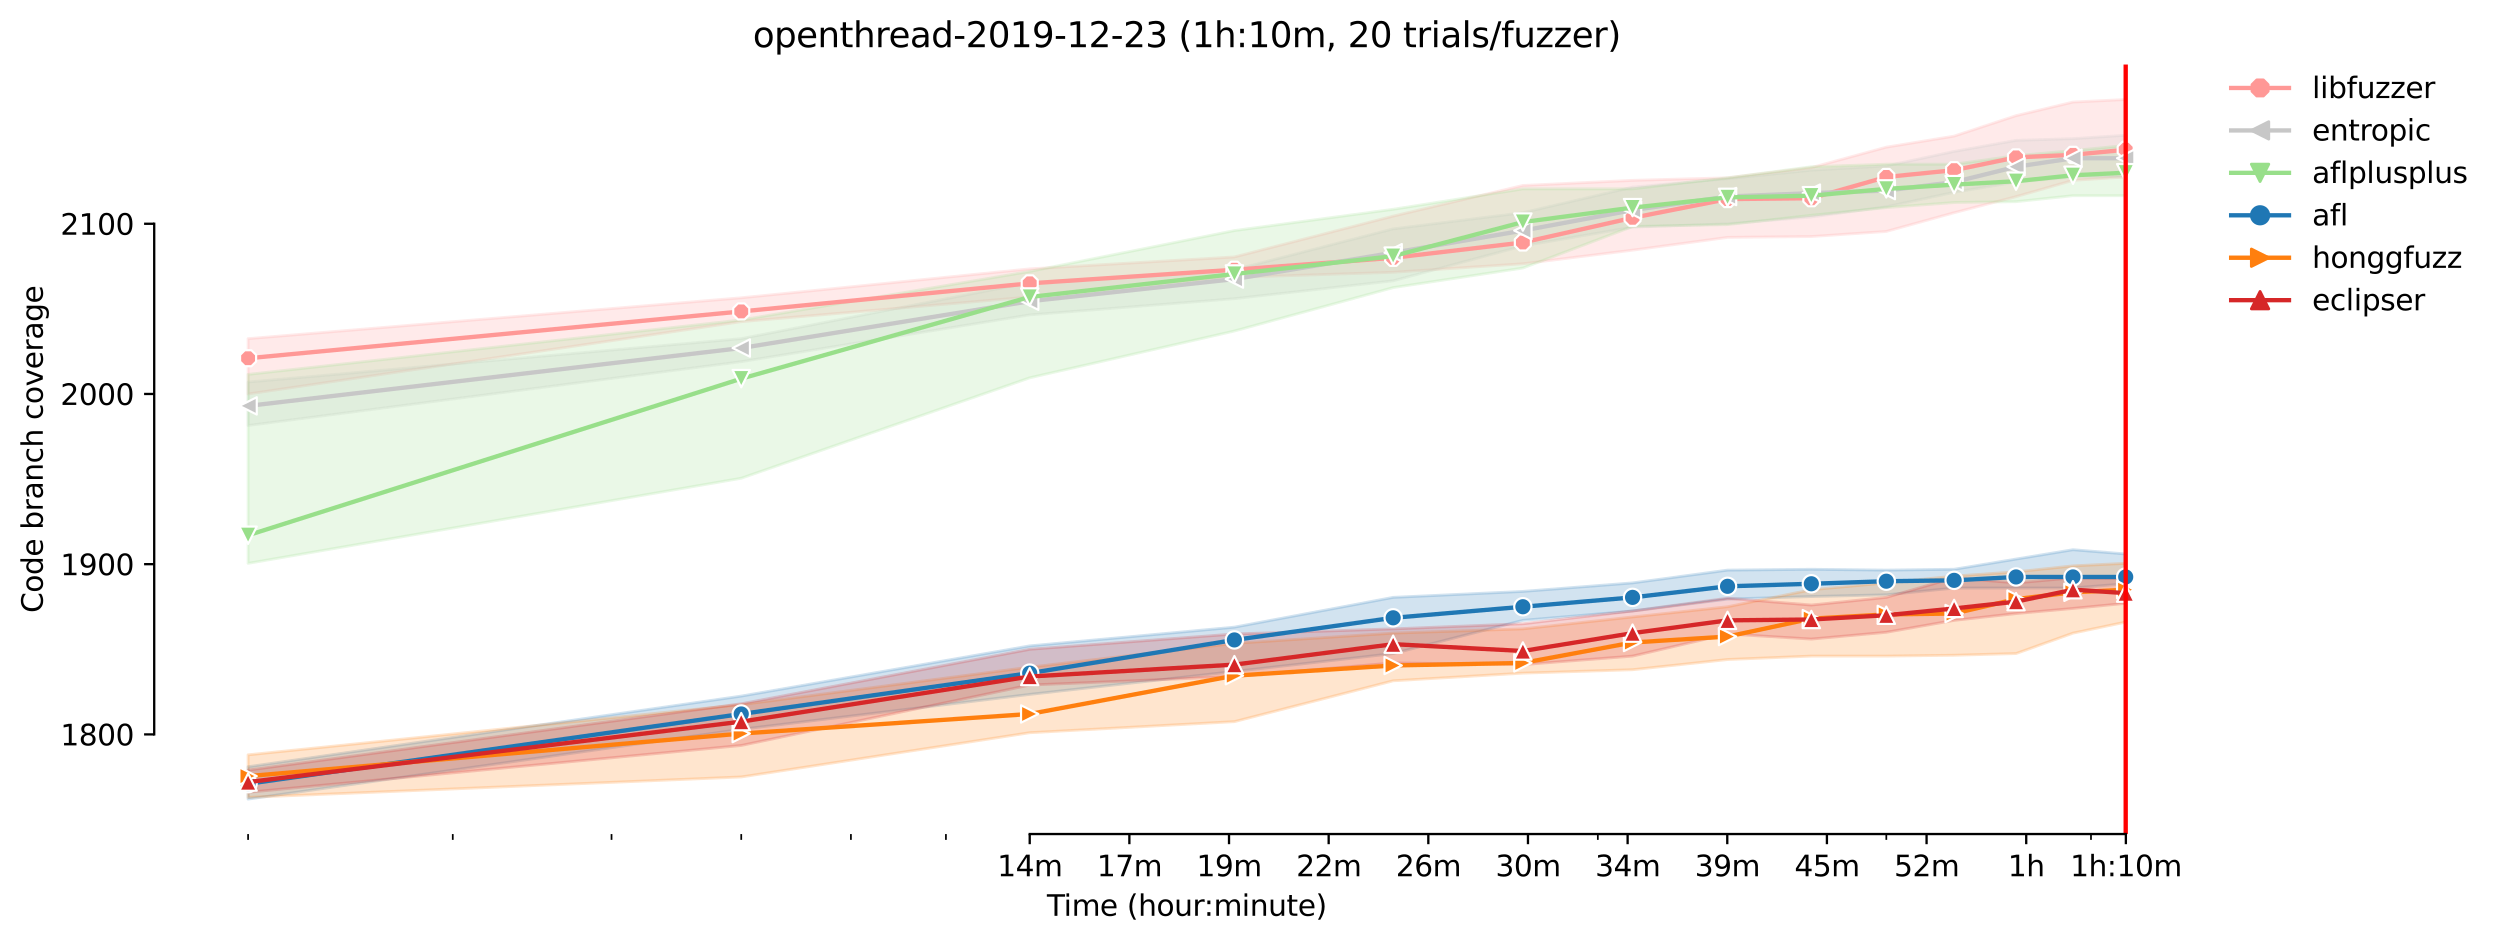 <?xml version="1.0" encoding="utf-8" standalone="no"?>
<!DOCTYPE svg PUBLIC "-//W3C//DTD SVG 1.1//EN"
  "http://www.w3.org/Graphics/SVG/1.1/DTD/svg11.dtd">
<svg height="325.986pt" version="1.1" viewBox="0 0 864.542 325.986" width="864.542pt" xmlns="http://www.w3.org/2000/svg" xmlns:xlink="http://www.w3.org/1999/xlink">
 <defs>
  <style type="text/css">*{stroke-linecap:butt;stroke-linejoin:round;}</style>
 </defs>
 <g id="figure_1">
  <g id="patch_1">
   <path d="M 0 325.986 
L 864.542 325.986 
L 864.542 0 
L 0 0 
z
" style="fill:#ffffff;"/>
  </g>
  <g id="axes_1">
   <g id="patch_2">
    <path d="M 53.328 288.43 
L 767.568 288.43 
L 767.568 22.318 
L 53.328 22.318 
z
" style="fill:#ffffff;"/>
   </g>
   <g id="PolyCollection_1">
    <defs>
     <path d="M 85.794 -208.872 
L 85.794 -189.742 
L 256.334 -214.758 
L 356.094 -223.293 
L 426.875 -230.062 
L 481.777 -231.828 
L 526.635 -234.771 
L 564.562 -239.48 
L 597.416 -243.895 
L 626.395 -244.189 
L 652.318 -245.955 
L 675.768 -252.429 
L 697.176 -257.992 
L 716.869 -263.613 
L 735.103 -264.79 
L 735.103 -291.572 
L 735.103 -291.572 
L 716.869 -290.689 
L 697.176 -285.98 
L 675.768 -278.917 
L 652.318 -275.091 
L 626.395 -268.028 
L 597.416 -264.496 
L 564.562 -263.613 
L 526.635 -261.847 
L 481.777 -251.252 
L 426.875 -237.126 
L 356.094 -233.005 
L 256.334 -222.999 
L 85.794 -208.872 
z
" id="mc33053f94d" style="stroke:#ff9896;stroke-opacity:0.2;"/>
    </defs>
    <g clip-path="url(#pd2c4f22982)">
     <use style="fill:#ff9896;fill-opacity:0.2;stroke:#ff9896;stroke-opacity:0.2;" x="0" xlink:href="#mc33053f94d" y="325.986"/>
    </g>
   </g>
   <g id="PolyCollection_2">
    <defs>
     <path d="M 85.794 -193.862 
L 85.794 -178.853 
L 256.334 -200.926 
L 356.094 -217.113 
L 426.875 -222.705 
L 481.777 -228.885 
L 526.635 -240.952 
L 564.562 -247.426 
L 597.416 -248.603 
L 626.395 -250.958 
L 652.318 -254.49 
L 675.768 -259.493 
L 697.176 -263.025 
L 716.869 -264.79 
L 735.103 -264.79 
L 735.103 -279.211 
L 735.103 -279.211 
L 716.869 -278.034 
L 697.176 -277.446 
L 675.768 -273.62 
L 652.318 -268.616 
L 626.395 -267.145 
L 597.416 -264.202 
L 564.562 -261.259 
L 526.635 -252.429 
L 481.777 -246.838 
L 426.875 -232.711 
L 356.094 -228.296 
L 256.334 -208.872 
L 85.794 -193.862 
z
" id="m3cd35bb8c2" style="stroke:#c7c7c7;stroke-opacity:0.2;"/>
    </defs>
    <g clip-path="url(#pd2c4f22982)">
     <use style="fill:#c7c7c7;fill-opacity:0.2;stroke:#c7c7c7;stroke-opacity:0.2;" x="0" xlink:href="#m3cd35bb8c2" y="325.986"/>
    </g>
   </g>
   <g id="PolyCollection_3">
    <defs>
     <path d="M 85.794 -196.511 
L 85.794 -131.175 
L 256.334 -160.606 
L 356.094 -195.334 
L 426.875 -211.521 
L 481.777 -226.53 
L 526.635 -233.3 
L 564.562 -247.669 
L 597.416 -248.309 
L 626.395 -251.547 
L 652.318 -254.195 
L 675.768 -255.961 
L 697.176 -256.248 
L 716.869 -258.316 
L 735.103 -258.316 
L 735.103 -275.68 
L 735.103 -275.68 
L 716.869 -273.914 
L 697.176 -272.148 
L 675.768 -269.205 
L 652.318 -269.205 
L 626.395 -268.322 
L 597.416 -264.503 
L 564.562 -260.67 
L 526.635 -260.67 
L 481.777 -253.607 
L 426.875 -246.249 
L 356.094 -232.122 
L 256.334 -215.347 
L 85.794 -196.511 
z
" id="m5c5666e1f0" style="stroke:#98df8a;stroke-opacity:0.2;"/>
    </defs>
    <g clip-path="url(#pd2c4f22982)">
     <use style="fill:#98df8a;fill-opacity:0.2;stroke:#98df8a;stroke-opacity:0.2;" x="0" xlink:href="#m5c5666e1f0" y="325.986"/>
    </g>
   </g>
   <g id="PolyCollection_4">
    <defs>
     <path d="M 85.794 -60.836 
L 85.794 -49.652 
L 256.334 -73.785 
L 356.094 -85.852 
L 426.875 -93.784 
L 481.777 -99.979 
L 526.635 -111.457 
L 564.562 -114.694 
L 597.416 -118.814 
L 626.395 -119.697 
L 652.318 -120.286 
L 675.768 -122.64 
L 697.176 -122.633 
L 716.869 -122.64 
L 735.103 -124.112 
L 735.103 -134.413 
L 735.103 -134.413 
L 716.869 -135.884 
L 697.176 -132.647 
L 675.768 -129.115 
L 652.318 -128.828 
L 626.395 -129.115 
L 597.416 -128.828 
L 564.562 -124.406 
L 526.635 -121.463 
L 481.777 -119.403 
L 426.875 -109.102 
L 356.094 -102.627 
L 256.334 -85.263 
L 85.794 -60.836 
z
" id="m3ececcee33" style="stroke:#1f77b4;stroke-opacity:0.2;"/>
    </defs>
    <g clip-path="url(#pd2c4f22982)">
     <use style="fill:#1f77b4;fill-opacity:0.2;stroke:#1f77b4;stroke-opacity:0.2;" x="0" xlink:href="#m3ececcee33" y="325.986"/>
    </g>
   </g>
   <g id="PolyCollection_5">
    <defs>
     <path d="M 85.794 -64.956 
L 85.794 -50.241 
L 256.334 -57.304 
L 356.094 -72.608 
L 426.875 -76.434 
L 481.777 -90.561 
L 526.635 -93.21 
L 564.562 -94.387 
L 597.416 -97.919 
L 626.395 -99.096 
L 652.318 -99.096 
L 675.768 -99.39 
L 697.176 -99.979 
L 716.869 -107.042 
L 735.103 -110.868 
L 735.103 -131.175 
L 735.103 -131.175 
L 716.869 -130.292 
L 697.176 -128.232 
L 675.768 -126.761 
L 652.318 -124.406 
L 626.395 -122.052 
L 597.416 -116.166 
L 564.562 -112.634 
L 526.635 -108.514 
L 481.777 -107.042 
L 426.875 -103.51 
L 356.094 -95.27 
L 256.334 -82.32 
L 85.794 -64.956 
z
" id="mcab79ee9e9" style="stroke:#ff7f0e;stroke-opacity:0.2;"/>
    </defs>
    <g clip-path="url(#pd2c4f22982)">
     <use style="fill:#ff7f0e;fill-opacity:0.2;stroke:#ff7f0e;stroke-opacity:0.2;" x="0" xlink:href="#mcab79ee9e9" y="325.986"/>
    </g>
   </g>
   <g id="PolyCollection_6">
    <defs>
     <path d="M 85.794 -59.659 
L 85.794 -52.007 
L 256.334 -68.194 
L 356.094 -89.089 
L 426.875 -92.032 
L 481.777 -96.741 
L 526.635 -96.153 
L 564.562 -99.096 
L 597.416 -106.748 
L 626.395 -104.982 
L 652.318 -107.336 
L 675.768 -111.457 
L 697.176 -113.811 
L 716.869 -115.577 
L 735.103 -117.343 
L 735.103 -125.878 
L 735.103 -125.878 
L 716.869 -126.172 
L 697.176 -124.406 
L 675.768 -126.172 
L 652.318 -119.403 
L 626.395 -116.754 
L 597.416 -119.109 
L 564.562 -114.709 
L 526.635 -110.279 
L 481.777 -108.514 
L 426.875 -106.748 
L 356.094 -101.45 
L 256.334 -82.615 
L 85.794 -59.659 
z
" id="mf1b993aeec" style="stroke:#d62728;stroke-opacity:0.2;"/>
    </defs>
    <g clip-path="url(#pd2c4f22982)">
     <use style="fill:#d62728;fill-opacity:0.2;stroke:#d62728;stroke-opacity:0.2;" x="0" xlink:href="#mf1b993aeec" y="325.986"/>
    </g>
   </g>
   <g id="matplotlib.axis_1">
    <g id="xtick_1">
     <g id="line2d_1">
      <defs>
       <path d="M 0 0 
L 0 3.5 
" id="m6b91930a4f" style="stroke:#000000;stroke-width:0.8;"/>
      </defs>
      <g>
       <use style="stroke:#000000;stroke-width:0.8;" x="356.094" xlink:href="#m6b91930a4f" y="288.43"/>
      </g>
     </g>
     <g id="text_1">
      <!-- 14m -->
      <g transform="translate(344.861 303.029)scale(0.1 -0.1)">
       <defs>
        <path d="M 794 531 
L 1825 531 
L 1825 4091 
L 703 3866 
L 703 4441 
L 1819 4666 
L 2450 4666 
L 2450 531 
L 3481 531 
L 3481 0 
L 794 0 
L 794 531 
z
" id="DejaVuSans-31" transform="scale(0.016)"/>
        <path d="M 2419 4116 
L 825 1625 
L 2419 1625 
L 2419 4116 
z
M 2253 4666 
L 3047 4666 
L 3047 1625 
L 3713 1625 
L 3713 1100 
L 3047 1100 
L 3047 0 
L 2419 0 
L 2419 1100 
L 313 1100 
L 313 1709 
L 2253 4666 
z
" id="DejaVuSans-34" transform="scale(0.016)"/>
        <path d="M 3328 2828 
Q 3544 3216 3844 3400 
Q 4144 3584 4550 3584 
Q 5097 3584 5394 3201 
Q 5691 2819 5691 2113 
L 5691 0 
L 5113 0 
L 5113 2094 
Q 5113 2597 4934 2840 
Q 4756 3084 4391 3084 
Q 3944 3084 3684 2787 
Q 3425 2491 3425 1978 
L 3425 0 
L 2847 0 
L 2847 2094 
Q 2847 2600 2669 2842 
Q 2491 3084 2119 3084 
Q 1678 3084 1418 2786 
Q 1159 2488 1159 1978 
L 1159 0 
L 581 0 
L 581 3500 
L 1159 3500 
L 1159 2956 
Q 1356 3278 1631 3431 
Q 1906 3584 2284 3584 
Q 2666 3584 2933 3390 
Q 3200 3197 3328 2828 
z
" id="DejaVuSans-6d" transform="scale(0.016)"/>
       </defs>
       <use xlink:href="#DejaVuSans-31"/>
       <use x="63.623" xlink:href="#DejaVuSans-34"/>
       <use x="127.246" xlink:href="#DejaVuSans-6d"/>
      </g>
     </g>
    </g>
    <g id="xtick_2">
     <g id="line2d_2">
      <g>
       <use style="stroke:#000000;stroke-width:0.8;" x="390.555" xlink:href="#m6b91930a4f" y="288.43"/>
      </g>
     </g>
     <g id="text_2">
      <!-- 17m -->
      <g transform="translate(379.322 303.029)scale(0.1 -0.1)">
       <defs>
        <path d="M 525 4666 
L 3525 4666 
L 3525 4397 
L 1831 0 
L 1172 0 
L 2766 4134 
L 525 4134 
L 525 4666 
z
" id="DejaVuSans-37" transform="scale(0.016)"/>
       </defs>
       <use xlink:href="#DejaVuSans-31"/>
       <use x="63.623" xlink:href="#DejaVuSans-37"/>
       <use x="127.246" xlink:href="#DejaVuSans-6d"/>
      </g>
     </g>
    </g>
    <g id="xtick_3">
     <g id="line2d_3">
      <g>
       <use style="stroke:#000000;stroke-width:0.8;" x="425.016" xlink:href="#m6b91930a4f" y="288.43"/>
      </g>
     </g>
     <g id="text_3">
      <!-- 19m -->
      <g transform="translate(413.783 303.029)scale(0.1 -0.1)">
       <defs>
        <path d="M 703 97 
L 703 672 
Q 941 559 1184 500 
Q 1428 441 1663 441 
Q 2288 441 2617 861 
Q 2947 1281 2994 2138 
Q 2813 1869 2534 1725 
Q 2256 1581 1919 1581 
Q 1219 1581 811 2004 
Q 403 2428 403 3163 
Q 403 3881 828 4315 
Q 1253 4750 1959 4750 
Q 2769 4750 3195 4129 
Q 3622 3509 3622 2328 
Q 3622 1225 3098 567 
Q 2575 -91 1691 -91 
Q 1453 -91 1209 -44 
Q 966 3 703 97 
z
M 1959 2075 
Q 2384 2075 2632 2365 
Q 2881 2656 2881 3163 
Q 2881 3666 2632 3958 
Q 2384 4250 1959 4250 
Q 1534 4250 1286 3958 
Q 1038 3666 1038 3163 
Q 1038 2656 1286 2365 
Q 1534 2075 1959 2075 
z
" id="DejaVuSans-39" transform="scale(0.016)"/>
       </defs>
       <use xlink:href="#DejaVuSans-31"/>
       <use x="63.623" xlink:href="#DejaVuSans-39"/>
       <use x="127.246" xlink:href="#DejaVuSans-6d"/>
      </g>
     </g>
    </g>
    <g id="xtick_4">
     <g id="line2d_4">
      <g>
       <use style="stroke:#000000;stroke-width:0.8;" x="459.476" xlink:href="#m6b91930a4f" y="288.43"/>
      </g>
     </g>
     <g id="text_4">
      <!-- 22m -->
      <g transform="translate(448.243 303.029)scale(0.1 -0.1)">
       <defs>
        <path d="M 1228 531 
L 3431 531 
L 3431 0 
L 469 0 
L 469 531 
Q 828 903 1448 1529 
Q 2069 2156 2228 2338 
Q 2531 2678 2651 2914 
Q 2772 3150 2772 3378 
Q 2772 3750 2511 3984 
Q 2250 4219 1831 4219 
Q 1534 4219 1204 4116 
Q 875 4013 500 3803 
L 500 4441 
Q 881 4594 1212 4672 
Q 1544 4750 1819 4750 
Q 2544 4750 2975 4387 
Q 3406 4025 3406 3419 
Q 3406 3131 3298 2873 
Q 3191 2616 2906 2266 
Q 2828 2175 2409 1742 
Q 1991 1309 1228 531 
z
" id="DejaVuSans-32" transform="scale(0.016)"/>
       </defs>
       <use xlink:href="#DejaVuSans-32"/>
       <use x="63.623" xlink:href="#DejaVuSans-32"/>
       <use x="127.246" xlink:href="#DejaVuSans-6d"/>
      </g>
     </g>
    </g>
    <g id="xtick_5">
     <g id="line2d_5">
      <g>
       <use style="stroke:#000000;stroke-width:0.8;" x="493.937" xlink:href="#m6b91930a4f" y="288.43"/>
      </g>
     </g>
     <g id="text_5">
      <!-- 26m -->
      <g transform="translate(482.704 303.029)scale(0.1 -0.1)">
       <defs>
        <path d="M 2113 2584 
Q 1688 2584 1439 2293 
Q 1191 2003 1191 1497 
Q 1191 994 1439 701 
Q 1688 409 2113 409 
Q 2538 409 2786 701 
Q 3034 994 3034 1497 
Q 3034 2003 2786 2293 
Q 2538 2584 2113 2584 
z
M 3366 4563 
L 3366 3988 
Q 3128 4100 2886 4159 
Q 2644 4219 2406 4219 
Q 1781 4219 1451 3797 
Q 1122 3375 1075 2522 
Q 1259 2794 1537 2939 
Q 1816 3084 2150 3084 
Q 2853 3084 3261 2657 
Q 3669 2231 3669 1497 
Q 3669 778 3244 343 
Q 2819 -91 2113 -91 
Q 1303 -91 875 529 
Q 447 1150 447 2328 
Q 447 3434 972 4092 
Q 1497 4750 2381 4750 
Q 2619 4750 2861 4703 
Q 3103 4656 3366 4563 
z
" id="DejaVuSans-36" transform="scale(0.016)"/>
       </defs>
       <use xlink:href="#DejaVuSans-32"/>
       <use x="63.623" xlink:href="#DejaVuSans-36"/>
       <use x="127.246" xlink:href="#DejaVuSans-6d"/>
      </g>
     </g>
    </g>
    <g id="xtick_6">
     <g id="line2d_6">
      <g>
       <use style="stroke:#000000;stroke-width:0.8;" x="528.397" xlink:href="#m6b91930a4f" y="288.43"/>
      </g>
     </g>
     <g id="text_6">
      <!-- 30m -->
      <g transform="translate(517.165 303.029)scale(0.1 -0.1)">
       <defs>
        <path d="M 2597 2516 
Q 3050 2419 3304 2112 
Q 3559 1806 3559 1356 
Q 3559 666 3084 287 
Q 2609 -91 1734 -91 
Q 1441 -91 1130 -33 
Q 819 25 488 141 
L 488 750 
Q 750 597 1062 519 
Q 1375 441 1716 441 
Q 2309 441 2620 675 
Q 2931 909 2931 1356 
Q 2931 1769 2642 2001 
Q 2353 2234 1838 2234 
L 1294 2234 
L 1294 2753 
L 1863 2753 
Q 2328 2753 2575 2939 
Q 2822 3125 2822 3475 
Q 2822 3834 2567 4026 
Q 2313 4219 1838 4219 
Q 1578 4219 1281 4162 
Q 984 4106 628 3988 
L 628 4550 
Q 988 4650 1302 4700 
Q 1616 4750 1894 4750 
Q 2613 4750 3031 4423 
Q 3450 4097 3450 3541 
Q 3450 3153 3228 2886 
Q 3006 2619 2597 2516 
z
" id="DejaVuSans-33" transform="scale(0.016)"/>
        <path d="M 2034 4250 
Q 1547 4250 1301 3770 
Q 1056 3291 1056 2328 
Q 1056 1369 1301 889 
Q 1547 409 2034 409 
Q 2525 409 2770 889 
Q 3016 1369 3016 2328 
Q 3016 3291 2770 3770 
Q 2525 4250 2034 4250 
z
M 2034 4750 
Q 2819 4750 3233 4129 
Q 3647 3509 3647 2328 
Q 3647 1150 3233 529 
Q 2819 -91 2034 -91 
Q 1250 -91 836 529 
Q 422 1150 422 2328 
Q 422 3509 836 4129 
Q 1250 4750 2034 4750 
z
" id="DejaVuSans-30" transform="scale(0.016)"/>
       </defs>
       <use xlink:href="#DejaVuSans-33"/>
       <use x="63.623" xlink:href="#DejaVuSans-30"/>
       <use x="127.246" xlink:href="#DejaVuSans-6d"/>
      </g>
     </g>
    </g>
    <g id="xtick_7">
     <g id="line2d_7">
      <g>
       <use style="stroke:#000000;stroke-width:0.8;" x="562.858" xlink:href="#m6b91930a4f" y="288.43"/>
      </g>
     </g>
     <g id="text_7">
      <!-- 34m -->
      <g transform="translate(551.625 303.029)scale(0.1 -0.1)">
       <use xlink:href="#DejaVuSans-33"/>
       <use x="63.623" xlink:href="#DejaVuSans-34"/>
       <use x="127.246" xlink:href="#DejaVuSans-6d"/>
      </g>
     </g>
    </g>
    <g id="xtick_8">
     <g id="line2d_8">
      <g>
       <use style="stroke:#000000;stroke-width:0.8;" x="597.319" xlink:href="#m6b91930a4f" y="288.43"/>
      </g>
     </g>
     <g id="text_8">
      <!-- 39m -->
      <g transform="translate(586.086 303.029)scale(0.1 -0.1)">
       <use xlink:href="#DejaVuSans-33"/>
       <use x="63.623" xlink:href="#DejaVuSans-39"/>
       <use x="127.246" xlink:href="#DejaVuSans-6d"/>
      </g>
     </g>
    </g>
    <g id="xtick_9">
     <g id="line2d_9">
      <g>
       <use style="stroke:#000000;stroke-width:0.8;" x="631.779" xlink:href="#m6b91930a4f" y="288.43"/>
      </g>
     </g>
     <g id="text_9">
      <!-- 45m -->
      <g transform="translate(620.547 303.029)scale(0.1 -0.1)">
       <defs>
        <path d="M 691 4666 
L 3169 4666 
L 3169 4134 
L 1269 4134 
L 1269 2991 
Q 1406 3038 1543 3061 
Q 1681 3084 1819 3084 
Q 2600 3084 3056 2656 
Q 3513 2228 3513 1497 
Q 3513 744 3044 326 
Q 2575 -91 1722 -91 
Q 1428 -91 1123 -41 
Q 819 9 494 109 
L 494 744 
Q 775 591 1075 516 
Q 1375 441 1709 441 
Q 2250 441 2565 725 
Q 2881 1009 2881 1497 
Q 2881 1984 2565 2268 
Q 2250 2553 1709 2553 
Q 1456 2553 1204 2497 
Q 953 2441 691 2322 
L 691 4666 
z
" id="DejaVuSans-35" transform="scale(0.016)"/>
       </defs>
       <use xlink:href="#DejaVuSans-34"/>
       <use x="63.623" xlink:href="#DejaVuSans-35"/>
       <use x="127.246" xlink:href="#DejaVuSans-6d"/>
      </g>
     </g>
    </g>
    <g id="xtick_10">
     <g id="line2d_10">
      <g>
       <use style="stroke:#000000;stroke-width:0.8;" x="666.24" xlink:href="#m6b91930a4f" y="288.43"/>
      </g>
     </g>
     <g id="text_10">
      <!-- 52m -->
      <g transform="translate(655.007 303.029)scale(0.1 -0.1)">
       <use xlink:href="#DejaVuSans-35"/>
       <use x="63.623" xlink:href="#DejaVuSans-32"/>
       <use x="127.246" xlink:href="#DejaVuSans-6d"/>
      </g>
     </g>
    </g>
    <g id="xtick_11">
     <g id="line2d_11">
      <g>
       <use style="stroke:#000000;stroke-width:0.8;" x="700.701" xlink:href="#m6b91930a4f" y="288.43"/>
      </g>
     </g>
     <g id="text_11">
      <!-- 1h -->
      <g transform="translate(694.351 303.029)scale(0.1 -0.1)">
       <defs>
        <path d="M 3513 2113 
L 3513 0 
L 2938 0 
L 2938 2094 
Q 2938 2591 2744 2837 
Q 2550 3084 2163 3084 
Q 1697 3084 1428 2787 
Q 1159 2491 1159 1978 
L 1159 0 
L 581 0 
L 581 4863 
L 1159 4863 
L 1159 2956 
Q 1366 3272 1645 3428 
Q 1925 3584 2291 3584 
Q 2894 3584 3203 3211 
Q 3513 2838 3513 2113 
z
" id="DejaVuSans-68" transform="scale(0.016)"/>
       </defs>
       <use xlink:href="#DejaVuSans-31"/>
       <use x="63.623" xlink:href="#DejaVuSans-68"/>
      </g>
     </g>
    </g>
    <g id="xtick_12">
     <g id="line2d_12">
      <g>
       <use style="stroke:#000000;stroke-width:0.8;" x="735.161" xlink:href="#m6b91930a4f" y="288.43"/>
      </g>
     </g>
     <g id="text_12">
      <!-- 1h:10m -->
      <g transform="translate(715.894 303.029)scale(0.1 -0.1)">
       <defs>
        <path d="M 750 794 
L 1409 794 
L 1409 0 
L 750 0 
L 750 794 
z
M 750 3309 
L 1409 3309 
L 1409 2516 
L 750 2516 
L 750 3309 
z
" id="DejaVuSans-3a" transform="scale(0.016)"/>
       </defs>
       <use xlink:href="#DejaVuSans-31"/>
       <use x="63.623" xlink:href="#DejaVuSans-68"/>
       <use x="127.002" xlink:href="#DejaVuSans-3a"/>
       <use x="160.693" xlink:href="#DejaVuSans-31"/>
       <use x="224.316" xlink:href="#DejaVuSans-30"/>
       <use x="287.939" xlink:href="#DejaVuSans-6d"/>
      </g>
     </g>
    </g>
    <g id="xtick_13">
     <g id="line2d_13">
      <defs>
       <path d="M 0 0 
L 0 2 
" id="m0b4ae4627b" style="stroke:#000000;stroke-width:0.6;"/>
      </defs>
      <g>
       <use style="stroke:#000000;stroke-width:0.6;" x="85.794" xlink:href="#m0b4ae4627b" y="288.43"/>
      </g>
     </g>
    </g>
    <g id="xtick_14">
     <g id="line2d_14">
      <g>
       <use style="stroke:#000000;stroke-width:0.6;" x="156.574" xlink:href="#m0b4ae4627b" y="288.43"/>
      </g>
     </g>
    </g>
    <g id="xtick_15">
     <g id="line2d_15">
      <g>
       <use style="stroke:#000000;stroke-width:0.6;" x="211.476" xlink:href="#m0b4ae4627b" y="288.43"/>
      </g>
     </g>
    </g>
    <g id="xtick_16">
     <g id="line2d_16">
      <g>
       <use style="stroke:#000000;stroke-width:0.6;" x="256.334" xlink:href="#m0b4ae4627b" y="288.43"/>
      </g>
     </g>
    </g>
    <g id="xtick_17">
     <g id="line2d_17">
      <g>
       <use style="stroke:#000000;stroke-width:0.6;" x="294.261" xlink:href="#m0b4ae4627b" y="288.43"/>
      </g>
     </g>
    </g>
    <g id="xtick_18">
     <g id="line2d_18">
      <g>
       <use style="stroke:#000000;stroke-width:0.6;" x="327.115" xlink:href="#m0b4ae4627b" y="288.43"/>
      </g>
     </g>
    </g>
    <g id="xtick_19">
     <g id="line2d_19">
      <g>
       <use style="stroke:#000000;stroke-width:0.6;" x="552.558" xlink:href="#m0b4ae4627b" y="288.43"/>
      </g>
     </g>
    </g>
    <g id="xtick_20">
     <g id="line2d_20">
      <g>
       <use style="stroke:#000000;stroke-width:0.6;" x="652.318" xlink:href="#m0b4ae4627b" y="288.43"/>
      </g>
     </g>
    </g>
    <g id="xtick_21">
     <g id="line2d_21">
      <g>
       <use style="stroke:#000000;stroke-width:0.6;" x="723.098" xlink:href="#m0b4ae4627b" y="288.43"/>
      </g>
     </g>
    </g>
    <g id="text_13">
     <!-- Time (hour:minute) -->
     <g transform="translate(362.041 316.707)scale(0.1 -0.1)">
      <defs>
       <path d="M -19 4666 
L 3928 4666 
L 3928 4134 
L 2272 4134 
L 2272 0 
L 1638 0 
L 1638 4134 
L -19 4134 
L -19 4666 
z
" id="DejaVuSans-54" transform="scale(0.016)"/>
       <path d="M 603 3500 
L 1178 3500 
L 1178 0 
L 603 0 
L 603 3500 
z
M 603 4863 
L 1178 4863 
L 1178 4134 
L 603 4134 
L 603 4863 
z
" id="DejaVuSans-69" transform="scale(0.016)"/>
       <path d="M 3597 1894 
L 3597 1613 
L 953 1613 
Q 991 1019 1311 708 
Q 1631 397 2203 397 
Q 2534 397 2845 478 
Q 3156 559 3463 722 
L 3463 178 
Q 3153 47 2828 -22 
Q 2503 -91 2169 -91 
Q 1331 -91 842 396 
Q 353 884 353 1716 
Q 353 2575 817 3079 
Q 1281 3584 2069 3584 
Q 2775 3584 3186 3129 
Q 3597 2675 3597 1894 
z
M 3022 2063 
Q 3016 2534 2758 2815 
Q 2500 3097 2075 3097 
Q 1594 3097 1305 2825 
Q 1016 2553 972 2059 
L 3022 2063 
z
" id="DejaVuSans-65" transform="scale(0.016)"/>
       <path id="DejaVuSans-20" transform="scale(0.016)"/>
       <path d="M 1984 4856 
Q 1566 4138 1362 3434 
Q 1159 2731 1159 2009 
Q 1159 1288 1364 580 
Q 1569 -128 1984 -844 
L 1484 -844 
Q 1016 -109 783 600 
Q 550 1309 550 2009 
Q 550 2706 781 3412 
Q 1013 4119 1484 4856 
L 1984 4856 
z
" id="DejaVuSans-28" transform="scale(0.016)"/>
       <path d="M 1959 3097 
Q 1497 3097 1228 2736 
Q 959 2375 959 1747 
Q 959 1119 1226 758 
Q 1494 397 1959 397 
Q 2419 397 2687 759 
Q 2956 1122 2956 1747 
Q 2956 2369 2687 2733 
Q 2419 3097 1959 3097 
z
M 1959 3584 
Q 2709 3584 3137 3096 
Q 3566 2609 3566 1747 
Q 3566 888 3137 398 
Q 2709 -91 1959 -91 
Q 1206 -91 779 398 
Q 353 888 353 1747 
Q 353 2609 779 3096 
Q 1206 3584 1959 3584 
z
" id="DejaVuSans-6f" transform="scale(0.016)"/>
       <path d="M 544 1381 
L 544 3500 
L 1119 3500 
L 1119 1403 
Q 1119 906 1312 657 
Q 1506 409 1894 409 
Q 2359 409 2629 706 
Q 2900 1003 2900 1516 
L 2900 3500 
L 3475 3500 
L 3475 0 
L 2900 0 
L 2900 538 
Q 2691 219 2414 64 
Q 2138 -91 1772 -91 
Q 1169 -91 856 284 
Q 544 659 544 1381 
z
M 1991 3584 
L 1991 3584 
z
" id="DejaVuSans-75" transform="scale(0.016)"/>
       <path d="M 2631 2963 
Q 2534 3019 2420 3045 
Q 2306 3072 2169 3072 
Q 1681 3072 1420 2755 
Q 1159 2438 1159 1844 
L 1159 0 
L 581 0 
L 581 3500 
L 1159 3500 
L 1159 2956 
Q 1341 3275 1631 3429 
Q 1922 3584 2338 3584 
Q 2397 3584 2469 3576 
Q 2541 3569 2628 3553 
L 2631 2963 
z
" id="DejaVuSans-72" transform="scale(0.016)"/>
       <path d="M 3513 2113 
L 3513 0 
L 2938 0 
L 2938 2094 
Q 2938 2591 2744 2837 
Q 2550 3084 2163 3084 
Q 1697 3084 1428 2787 
Q 1159 2491 1159 1978 
L 1159 0 
L 581 0 
L 581 3500 
L 1159 3500 
L 1159 2956 
Q 1366 3272 1645 3428 
Q 1925 3584 2291 3584 
Q 2894 3584 3203 3211 
Q 3513 2838 3513 2113 
z
" id="DejaVuSans-6e" transform="scale(0.016)"/>
       <path d="M 1172 4494 
L 1172 3500 
L 2356 3500 
L 2356 3053 
L 1172 3053 
L 1172 1153 
Q 1172 725 1289 603 
Q 1406 481 1766 481 
L 2356 481 
L 2356 0 
L 1766 0 
Q 1100 0 847 248 
Q 594 497 594 1153 
L 594 3053 
L 172 3053 
L 172 3500 
L 594 3500 
L 594 4494 
L 1172 4494 
z
" id="DejaVuSans-74" transform="scale(0.016)"/>
       <path d="M 513 4856 
L 1013 4856 
Q 1481 4119 1714 3412 
Q 1947 2706 1947 2009 
Q 1947 1309 1714 600 
Q 1481 -109 1013 -844 
L 513 -844 
Q 928 -128 1133 580 
Q 1338 1288 1338 2009 
Q 1338 2731 1133 3434 
Q 928 4138 513 4856 
z
" id="DejaVuSans-29" transform="scale(0.016)"/>
      </defs>
      <use xlink:href="#DejaVuSans-54"/>
      <use x="57.959" xlink:href="#DejaVuSans-69"/>
      <use x="85.742" xlink:href="#DejaVuSans-6d"/>
      <use x="183.154" xlink:href="#DejaVuSans-65"/>
      <use x="244.678" xlink:href="#DejaVuSans-20"/>
      <use x="276.465" xlink:href="#DejaVuSans-28"/>
      <use x="315.479" xlink:href="#DejaVuSans-68"/>
      <use x="378.857" xlink:href="#DejaVuSans-6f"/>
      <use x="440.039" xlink:href="#DejaVuSans-75"/>
      <use x="503.418" xlink:href="#DejaVuSans-72"/>
      <use x="542.781" xlink:href="#DejaVuSans-3a"/>
      <use x="576.473" xlink:href="#DejaVuSans-6d"/>
      <use x="673.885" xlink:href="#DejaVuSans-69"/>
      <use x="701.668" xlink:href="#DejaVuSans-6e"/>
      <use x="765.047" xlink:href="#DejaVuSans-75"/>
      <use x="828.426" xlink:href="#DejaVuSans-74"/>
      <use x="867.635" xlink:href="#DejaVuSans-65"/>
      <use x="929.158" xlink:href="#DejaVuSans-29"/>
     </g>
    </g>
   </g>
   <g id="matplotlib.axis_2">
    <g id="ytick_1">
     <g id="line2d_22">
      <defs>
       <path d="M 0 0 
L -3.5 0 
" id="m0d23badee7" style="stroke:#000000;stroke-width:0.8;"/>
      </defs>
      <g>
       <use style="stroke:#000000;stroke-width:0.8;" x="53.328" xlink:href="#m0d23badee7" y="253.967"/>
      </g>
     </g>
     <g id="text_14">
      <!-- 1800 -->
      <g transform="translate(20.878 257.766)scale(0.1 -0.1)">
       <defs>
        <path d="M 2034 2216 
Q 1584 2216 1326 1975 
Q 1069 1734 1069 1313 
Q 1069 891 1326 650 
Q 1584 409 2034 409 
Q 2484 409 2743 651 
Q 3003 894 3003 1313 
Q 3003 1734 2745 1975 
Q 2488 2216 2034 2216 
z
M 1403 2484 
Q 997 2584 770 2862 
Q 544 3141 544 3541 
Q 544 4100 942 4425 
Q 1341 4750 2034 4750 
Q 2731 4750 3128 4425 
Q 3525 4100 3525 3541 
Q 3525 3141 3298 2862 
Q 3072 2584 2669 2484 
Q 3125 2378 3379 2068 
Q 3634 1759 3634 1313 
Q 3634 634 3220 271 
Q 2806 -91 2034 -91 
Q 1263 -91 848 271 
Q 434 634 434 1313 
Q 434 1759 690 2068 
Q 947 2378 1403 2484 
z
M 1172 3481 
Q 1172 3119 1398 2916 
Q 1625 2713 2034 2713 
Q 2441 2713 2670 2916 
Q 2900 3119 2900 3481 
Q 2900 3844 2670 4047 
Q 2441 4250 2034 4250 
Q 1625 4250 1398 4047 
Q 1172 3844 1172 3481 
z
" id="DejaVuSans-38" transform="scale(0.016)"/>
       </defs>
       <use xlink:href="#DejaVuSans-31"/>
       <use x="63.623" xlink:href="#DejaVuSans-38"/>
       <use x="127.246" xlink:href="#DejaVuSans-30"/>
       <use x="190.869" xlink:href="#DejaVuSans-30"/>
      </g>
     </g>
    </g>
    <g id="ytick_2">
     <g id="line2d_23">
      <g>
       <use style="stroke:#000000;stroke-width:0.8;" x="53.328" xlink:href="#m0d23badee7" y="195.106"/>
      </g>
     </g>
     <g id="text_15">
      <!-- 1900 -->
      <g transform="translate(20.878 198.905)scale(0.1 -0.1)">
       <use xlink:href="#DejaVuSans-31"/>
       <use x="63.623" xlink:href="#DejaVuSans-39"/>
       <use x="127.246" xlink:href="#DejaVuSans-30"/>
       <use x="190.869" xlink:href="#DejaVuSans-30"/>
      </g>
     </g>
    </g>
    <g id="ytick_3">
     <g id="line2d_24">
      <g>
       <use style="stroke:#000000;stroke-width:0.8;" x="53.328" xlink:href="#m0d23badee7" y="136.244"/>
      </g>
     </g>
     <g id="text_16">
      <!-- 2000 -->
      <g transform="translate(20.878 140.043)scale(0.1 -0.1)">
       <use xlink:href="#DejaVuSans-32"/>
       <use x="63.623" xlink:href="#DejaVuSans-30"/>
       <use x="127.246" xlink:href="#DejaVuSans-30"/>
       <use x="190.869" xlink:href="#DejaVuSans-30"/>
      </g>
     </g>
    </g>
    <g id="ytick_4">
     <g id="line2d_25">
      <g>
       <use style="stroke:#000000;stroke-width:0.8;" x="53.328" xlink:href="#m0d23badee7" y="77.383"/>
      </g>
     </g>
     <g id="text_17">
      <!-- 2100 -->
      <g transform="translate(20.878 81.182)scale(0.1 -0.1)">
       <use xlink:href="#DejaVuSans-32"/>
       <use x="63.623" xlink:href="#DejaVuSans-31"/>
       <use x="127.246" xlink:href="#DejaVuSans-30"/>
       <use x="190.869" xlink:href="#DejaVuSans-30"/>
      </g>
     </g>
    </g>
    <g id="text_18">
     <!-- Code branch coverage -->
     <g transform="translate(14.798 211.949)rotate(-90)scale(0.1 -0.1)">
      <defs>
       <path d="M 4122 4306 
L 4122 3641 
Q 3803 3938 3442 4084 
Q 3081 4231 2675 4231 
Q 1875 4231 1450 3742 
Q 1025 3253 1025 2328 
Q 1025 1406 1450 917 
Q 1875 428 2675 428 
Q 3081 428 3442 575 
Q 3803 722 4122 1019 
L 4122 359 
Q 3791 134 3420 21 
Q 3050 -91 2638 -91 
Q 1578 -91 968 557 
Q 359 1206 359 2328 
Q 359 3453 968 4101 
Q 1578 4750 2638 4750 
Q 3056 4750 3426 4639 
Q 3797 4528 4122 4306 
z
" id="DejaVuSans-43" transform="scale(0.016)"/>
       <path d="M 2906 2969 
L 2906 4863 
L 3481 4863 
L 3481 0 
L 2906 0 
L 2906 525 
Q 2725 213 2448 61 
Q 2172 -91 1784 -91 
Q 1150 -91 751 415 
Q 353 922 353 1747 
Q 353 2572 751 3078 
Q 1150 3584 1784 3584 
Q 2172 3584 2448 3432 
Q 2725 3281 2906 2969 
z
M 947 1747 
Q 947 1113 1208 752 
Q 1469 391 1925 391 
Q 2381 391 2643 752 
Q 2906 1113 2906 1747 
Q 2906 2381 2643 2742 
Q 2381 3103 1925 3103 
Q 1469 3103 1208 2742 
Q 947 2381 947 1747 
z
" id="DejaVuSans-64" transform="scale(0.016)"/>
       <path d="M 3116 1747 
Q 3116 2381 2855 2742 
Q 2594 3103 2138 3103 
Q 1681 3103 1420 2742 
Q 1159 2381 1159 1747 
Q 1159 1113 1420 752 
Q 1681 391 2138 391 
Q 2594 391 2855 752 
Q 3116 1113 3116 1747 
z
M 1159 2969 
Q 1341 3281 1617 3432 
Q 1894 3584 2278 3584 
Q 2916 3584 3314 3078 
Q 3713 2572 3713 1747 
Q 3713 922 3314 415 
Q 2916 -91 2278 -91 
Q 1894 -91 1617 61 
Q 1341 213 1159 525 
L 1159 0 
L 581 0 
L 581 4863 
L 1159 4863 
L 1159 2969 
z
" id="DejaVuSans-62" transform="scale(0.016)"/>
       <path d="M 2194 1759 
Q 1497 1759 1228 1600 
Q 959 1441 959 1056 
Q 959 750 1161 570 
Q 1363 391 1709 391 
Q 2188 391 2477 730 
Q 2766 1069 2766 1631 
L 2766 1759 
L 2194 1759 
z
M 3341 1997 
L 3341 0 
L 2766 0 
L 2766 531 
Q 2569 213 2275 61 
Q 1981 -91 1556 -91 
Q 1019 -91 701 211 
Q 384 513 384 1019 
Q 384 1609 779 1909 
Q 1175 2209 1959 2209 
L 2766 2209 
L 2766 2266 
Q 2766 2663 2505 2880 
Q 2244 3097 1772 3097 
Q 1472 3097 1187 3025 
Q 903 2953 641 2809 
L 641 3341 
Q 956 3463 1253 3523 
Q 1550 3584 1831 3584 
Q 2591 3584 2966 3190 
Q 3341 2797 3341 1997 
z
" id="DejaVuSans-61" transform="scale(0.016)"/>
       <path d="M 3122 3366 
L 3122 2828 
Q 2878 2963 2633 3030 
Q 2388 3097 2138 3097 
Q 1578 3097 1268 2742 
Q 959 2388 959 1747 
Q 959 1106 1268 751 
Q 1578 397 2138 397 
Q 2388 397 2633 464 
Q 2878 531 3122 666 
L 3122 134 
Q 2881 22 2623 -34 
Q 2366 -91 2075 -91 
Q 1284 -91 818 406 
Q 353 903 353 1747 
Q 353 2603 823 3093 
Q 1294 3584 2113 3584 
Q 2378 3584 2631 3529 
Q 2884 3475 3122 3366 
z
" id="DejaVuSans-63" transform="scale(0.016)"/>
       <path d="M 191 3500 
L 800 3500 
L 1894 563 
L 2988 3500 
L 3597 3500 
L 2284 0 
L 1503 0 
L 191 3500 
z
" id="DejaVuSans-76" transform="scale(0.016)"/>
       <path d="M 2906 1791 
Q 2906 2416 2648 2759 
Q 2391 3103 1925 3103 
Q 1463 3103 1205 2759 
Q 947 2416 947 1791 
Q 947 1169 1205 825 
Q 1463 481 1925 481 
Q 2391 481 2648 825 
Q 2906 1169 2906 1791 
z
M 3481 434 
Q 3481 -459 3084 -895 
Q 2688 -1331 1869 -1331 
Q 1566 -1331 1297 -1286 
Q 1028 -1241 775 -1147 
L 775 -588 
Q 1028 -725 1275 -790 
Q 1522 -856 1778 -856 
Q 2344 -856 2625 -561 
Q 2906 -266 2906 331 
L 2906 616 
Q 2728 306 2450 153 
Q 2172 0 1784 0 
Q 1141 0 747 490 
Q 353 981 353 1791 
Q 353 2603 747 3093 
Q 1141 3584 1784 3584 
Q 2172 3584 2450 3431 
Q 2728 3278 2906 2969 
L 2906 3500 
L 3481 3500 
L 3481 434 
z
" id="DejaVuSans-67" transform="scale(0.016)"/>
      </defs>
      <use xlink:href="#DejaVuSans-43"/>
      <use x="69.824" xlink:href="#DejaVuSans-6f"/>
      <use x="131.006" xlink:href="#DejaVuSans-64"/>
      <use x="194.482" xlink:href="#DejaVuSans-65"/>
      <use x="256.006" xlink:href="#DejaVuSans-20"/>
      <use x="287.793" xlink:href="#DejaVuSans-62"/>
      <use x="351.27" xlink:href="#DejaVuSans-72"/>
      <use x="392.383" xlink:href="#DejaVuSans-61"/>
      <use x="453.662" xlink:href="#DejaVuSans-6e"/>
      <use x="517.041" xlink:href="#DejaVuSans-63"/>
      <use x="572.021" xlink:href="#DejaVuSans-68"/>
      <use x="635.4" xlink:href="#DejaVuSans-20"/>
      <use x="667.188" xlink:href="#DejaVuSans-63"/>
      <use x="722.168" xlink:href="#DejaVuSans-6f"/>
      <use x="783.35" xlink:href="#DejaVuSans-76"/>
      <use x="842.529" xlink:href="#DejaVuSans-65"/>
      <use x="904.053" xlink:href="#DejaVuSans-72"/>
      <use x="945.166" xlink:href="#DejaVuSans-61"/>
      <use x="1006.445" xlink:href="#DejaVuSans-67"/>
      <use x="1069.922" xlink:href="#DejaVuSans-65"/>
     </g>
    </g>
   </g>
   <g id="line2d_26">
    <path clip-path="url(#pd2c4f22982)" d="M 85.794 123.883 
L 256.334 107.696 
L 356.094 97.984 
L 426.875 93.275 
L 481.777 89.155 
L 526.635 83.858 
L 564.562 75.323 
L 597.416 68.848 
L 626.395 68.554 
L 652.318 61.196 
L 675.768 58.842 
L 697.176 54.427 
L 716.869 53.544 
L 735.103 51.778 
" style="fill:none;stroke:#ff9896;stroke-linecap:square;stroke-width:1.5;"/>
    <defs>
     <path d="M -1.148 -2.772 
L -2.772 -1.148 
L -2.772 1.148 
L -1.148 2.772 
L 1.148 2.772 
L 2.772 1.148 
L 2.772 -1.148 
L 1.148 -2.772 
z
" id="m28f4e229db" style="stroke:#ffffff;stroke-linejoin:miter;stroke-width:0.75;"/>
    </defs>
    <g clip-path="url(#pd2c4f22982)">
     <use style="fill:#ff9896;stroke:#ffffff;stroke-linejoin:miter;stroke-width:0.75;" x="85.794" xlink:href="#m28f4e229db" y="123.883"/>
     <use style="fill:#ff9896;stroke:#ffffff;stroke-linejoin:miter;stroke-width:0.75;" x="256.334" xlink:href="#m28f4e229db" y="107.696"/>
     <use style="fill:#ff9896;stroke:#ffffff;stroke-linejoin:miter;stroke-width:0.75;" x="356.094" xlink:href="#m28f4e229db" y="97.984"/>
     <use style="fill:#ff9896;stroke:#ffffff;stroke-linejoin:miter;stroke-width:0.75;" x="426.875" xlink:href="#m28f4e229db" y="93.275"/>
     <use style="fill:#ff9896;stroke:#ffffff;stroke-linejoin:miter;stroke-width:0.75;" x="481.777" xlink:href="#m28f4e229db" y="89.155"/>
     <use style="fill:#ff9896;stroke:#ffffff;stroke-linejoin:miter;stroke-width:0.75;" x="526.635" xlink:href="#m28f4e229db" y="83.858"/>
     <use style="fill:#ff9896;stroke:#ffffff;stroke-linejoin:miter;stroke-width:0.75;" x="564.562" xlink:href="#m28f4e229db" y="75.323"/>
     <use style="fill:#ff9896;stroke:#ffffff;stroke-linejoin:miter;stroke-width:0.75;" x="597.416" xlink:href="#m28f4e229db" y="68.848"/>
     <use style="fill:#ff9896;stroke:#ffffff;stroke-linejoin:miter;stroke-width:0.75;" x="626.395" xlink:href="#m28f4e229db" y="68.554"/>
     <use style="fill:#ff9896;stroke:#ffffff;stroke-linejoin:miter;stroke-width:0.75;" x="652.318" xlink:href="#m28f4e229db" y="61.196"/>
     <use style="fill:#ff9896;stroke:#ffffff;stroke-linejoin:miter;stroke-width:0.75;" x="675.768" xlink:href="#m28f4e229db" y="58.842"/>
     <use style="fill:#ff9896;stroke:#ffffff;stroke-linejoin:miter;stroke-width:0.75;" x="697.176" xlink:href="#m28f4e229db" y="54.427"/>
     <use style="fill:#ff9896;stroke:#ffffff;stroke-linejoin:miter;stroke-width:0.75;" x="716.869" xlink:href="#m28f4e229db" y="53.544"/>
     <use style="fill:#ff9896;stroke:#ffffff;stroke-linejoin:miter;stroke-width:0.75;" x="735.103" xlink:href="#m28f4e229db" y="51.778"/>
    </g>
   </g>
   <g id="line2d_27">
    <path clip-path="url(#pd2c4f22982)" d="M 85.794 140.364 
L 256.334 120.352 
L 356.094 104.165 
L 426.875 96.513 
L 481.777 87.389 
L 526.635 79.737 
L 564.562 72.674 
L 597.416 67.965 
L 626.395 66.788 
L 652.318 65.905 
L 675.768 62.962 
L 697.176 57.664 
L 716.869 54.721 
L 735.103 54.721 
" style="fill:none;stroke:#c7c7c7;stroke-linecap:square;stroke-width:1.5;"/>
    <defs>
     <path d="M -3 -0 
L 3 3 
L 3 -3 
z
" id="mbbe3aa168c" style="stroke:#ffffff;stroke-linejoin:miter;stroke-width:0.75;"/>
    </defs>
    <g clip-path="url(#pd2c4f22982)">
     <use style="fill:#c7c7c7;stroke:#ffffff;stroke-linejoin:miter;stroke-width:0.75;" x="85.794" xlink:href="#mbbe3aa168c" y="140.364"/>
     <use style="fill:#c7c7c7;stroke:#ffffff;stroke-linejoin:miter;stroke-width:0.75;" x="256.334" xlink:href="#mbbe3aa168c" y="120.352"/>
     <use style="fill:#c7c7c7;stroke:#ffffff;stroke-linejoin:miter;stroke-width:0.75;" x="356.094" xlink:href="#mbbe3aa168c" y="104.165"/>
     <use style="fill:#c7c7c7;stroke:#ffffff;stroke-linejoin:miter;stroke-width:0.75;" x="426.875" xlink:href="#mbbe3aa168c" y="96.513"/>
     <use style="fill:#c7c7c7;stroke:#ffffff;stroke-linejoin:miter;stroke-width:0.75;" x="481.777" xlink:href="#mbbe3aa168c" y="87.389"/>
     <use style="fill:#c7c7c7;stroke:#ffffff;stroke-linejoin:miter;stroke-width:0.75;" x="526.635" xlink:href="#mbbe3aa168c" y="79.737"/>
     <use style="fill:#c7c7c7;stroke:#ffffff;stroke-linejoin:miter;stroke-width:0.75;" x="564.562" xlink:href="#mbbe3aa168c" y="72.674"/>
     <use style="fill:#c7c7c7;stroke:#ffffff;stroke-linejoin:miter;stroke-width:0.75;" x="597.416" xlink:href="#mbbe3aa168c" y="67.965"/>
     <use style="fill:#c7c7c7;stroke:#ffffff;stroke-linejoin:miter;stroke-width:0.75;" x="626.395" xlink:href="#mbbe3aa168c" y="66.788"/>
     <use style="fill:#c7c7c7;stroke:#ffffff;stroke-linejoin:miter;stroke-width:0.75;" x="652.318" xlink:href="#mbbe3aa168c" y="65.905"/>
     <use style="fill:#c7c7c7;stroke:#ffffff;stroke-linejoin:miter;stroke-width:0.75;" x="675.768" xlink:href="#mbbe3aa168c" y="62.962"/>
     <use style="fill:#c7c7c7;stroke:#ffffff;stroke-linejoin:miter;stroke-width:0.75;" x="697.176" xlink:href="#mbbe3aa168c" y="57.664"/>
     <use style="fill:#c7c7c7;stroke:#ffffff;stroke-linejoin:miter;stroke-width:0.75;" x="716.869" xlink:href="#mbbe3aa168c" y="54.721"/>
     <use style="fill:#c7c7c7;stroke:#ffffff;stroke-linejoin:miter;stroke-width:0.75;" x="735.103" xlink:href="#mbbe3aa168c" y="54.721"/>
    </g>
   </g>
   <g id="line2d_28">
    <path clip-path="url(#pd2c4f22982)" d="M 85.794 185.099 
L 256.334 130.947 
L 356.094 102.693 
L 426.875 94.747 
L 481.777 88.567 
L 526.635 76.794 
L 564.562 71.791 
L 597.416 68.259 
L 626.395 67.671 
L 652.318 65.316 
L 675.768 63.845 
L 697.176 62.668 
L 716.869 60.607 
L 735.103 59.724 
" style="fill:none;stroke:#98df8a;stroke-linecap:square;stroke-width:1.5;"/>
    <defs>
     <path d="M -0 3 
L 3 -3 
L -3 -3 
z
" id="m6226f53ad5" style="stroke:#ffffff;stroke-linejoin:miter;stroke-width:0.75;"/>
    </defs>
    <g clip-path="url(#pd2c4f22982)">
     <use style="fill:#98df8a;stroke:#ffffff;stroke-linejoin:miter;stroke-width:0.75;" x="85.794" xlink:href="#m6226f53ad5" y="185.099"/>
     <use style="fill:#98df8a;stroke:#ffffff;stroke-linejoin:miter;stroke-width:0.75;" x="256.334" xlink:href="#m6226f53ad5" y="130.947"/>
     <use style="fill:#98df8a;stroke:#ffffff;stroke-linejoin:miter;stroke-width:0.75;" x="356.094" xlink:href="#m6226f53ad5" y="102.693"/>
     <use style="fill:#98df8a;stroke:#ffffff;stroke-linejoin:miter;stroke-width:0.75;" x="426.875" xlink:href="#m6226f53ad5" y="94.747"/>
     <use style="fill:#98df8a;stroke:#ffffff;stroke-linejoin:miter;stroke-width:0.75;" x="481.777" xlink:href="#m6226f53ad5" y="88.567"/>
     <use style="fill:#98df8a;stroke:#ffffff;stroke-linejoin:miter;stroke-width:0.75;" x="526.635" xlink:href="#m6226f53ad5" y="76.794"/>
     <use style="fill:#98df8a;stroke:#ffffff;stroke-linejoin:miter;stroke-width:0.75;" x="564.562" xlink:href="#m6226f53ad5" y="71.791"/>
     <use style="fill:#98df8a;stroke:#ffffff;stroke-linejoin:miter;stroke-width:0.75;" x="597.416" xlink:href="#m6226f53ad5" y="68.259"/>
     <use style="fill:#98df8a;stroke:#ffffff;stroke-linejoin:miter;stroke-width:0.75;" x="626.395" xlink:href="#m6226f53ad5" y="67.671"/>
     <use style="fill:#98df8a;stroke:#ffffff;stroke-linejoin:miter;stroke-width:0.75;" x="652.318" xlink:href="#m6226f53ad5" y="65.316"/>
     <use style="fill:#98df8a;stroke:#ffffff;stroke-linejoin:miter;stroke-width:0.75;" x="675.768" xlink:href="#m6226f53ad5" y="63.845"/>
     <use style="fill:#98df8a;stroke:#ffffff;stroke-linejoin:miter;stroke-width:0.75;" x="697.176" xlink:href="#m6226f53ad5" y="62.668"/>
     <use style="fill:#98df8a;stroke:#ffffff;stroke-linejoin:miter;stroke-width:0.75;" x="716.869" xlink:href="#m6226f53ad5" y="60.607"/>
     <use style="fill:#98df8a;stroke:#ffffff;stroke-linejoin:miter;stroke-width:0.75;" x="735.103" xlink:href="#m6226f53ad5" y="59.724"/>
    </g>
   </g>
   <g id="line2d_29">
    <path clip-path="url(#pd2c4f22982)" d="M 85.794 271.037 
L 256.334 246.903 
L 356.094 232.777 
L 426.875 221.299 
L 481.777 213.647 
L 526.635 209.821 
L 564.562 206.583 
L 597.416 202.757 
L 626.395 201.875 
L 652.318 200.992 
L 675.768 200.697 
L 697.176 199.52 
L 716.869 199.52 
L 735.103 199.52 
" style="fill:none;stroke:#1f77b4;stroke-linecap:square;stroke-width:1.5;"/>
    <defs>
     <path d="M 0 3 
C 0.796 3 1.559 2.684 2.121 2.121 
C 2.684 1.559 3 0.796 3 0 
C 3 -0.796 2.684 -1.559 2.121 -2.121 
C 1.559 -2.684 0.796 -3 0 -3 
C -0.796 -3 -1.559 -2.684 -2.121 -2.121 
C -2.684 -1.559 -3 -0.796 -3 0 
C -3 0.796 -2.684 1.559 -2.121 2.121 
C -1.559 2.684 -0.796 3 0 3 
z
" id="m43aca6e1bc" style="stroke:#ffffff;stroke-width:0.75;"/>
    </defs>
    <g clip-path="url(#pd2c4f22982)">
     <use style="fill:#1f77b4;stroke:#ffffff;stroke-width:0.75;" x="85.794" xlink:href="#m43aca6e1bc" y="271.037"/>
     <use style="fill:#1f77b4;stroke:#ffffff;stroke-width:0.75;" x="256.334" xlink:href="#m43aca6e1bc" y="246.903"/>
     <use style="fill:#1f77b4;stroke:#ffffff;stroke-width:0.75;" x="356.094" xlink:href="#m43aca6e1bc" y="232.777"/>
     <use style="fill:#1f77b4;stroke:#ffffff;stroke-width:0.75;" x="426.875" xlink:href="#m43aca6e1bc" y="221.299"/>
     <use style="fill:#1f77b4;stroke:#ffffff;stroke-width:0.75;" x="481.777" xlink:href="#m43aca6e1bc" y="213.647"/>
     <use style="fill:#1f77b4;stroke:#ffffff;stroke-width:0.75;" x="526.635" xlink:href="#m43aca6e1bc" y="209.821"/>
     <use style="fill:#1f77b4;stroke:#ffffff;stroke-width:0.75;" x="564.562" xlink:href="#m43aca6e1bc" y="206.583"/>
     <use style="fill:#1f77b4;stroke:#ffffff;stroke-width:0.75;" x="597.416" xlink:href="#m43aca6e1bc" y="202.757"/>
     <use style="fill:#1f77b4;stroke:#ffffff;stroke-width:0.75;" x="626.395" xlink:href="#m43aca6e1bc" y="201.875"/>
     <use style="fill:#1f77b4;stroke:#ffffff;stroke-width:0.75;" x="652.318" xlink:href="#m43aca6e1bc" y="200.992"/>
     <use style="fill:#1f77b4;stroke:#ffffff;stroke-width:0.75;" x="675.768" xlink:href="#m43aca6e1bc" y="200.697"/>
     <use style="fill:#1f77b4;stroke:#ffffff;stroke-width:0.75;" x="697.176" xlink:href="#m43aca6e1bc" y="199.52"/>
     <use style="fill:#1f77b4;stroke:#ffffff;stroke-width:0.75;" x="716.869" xlink:href="#m43aca6e1bc" y="199.52"/>
     <use style="fill:#1f77b4;stroke:#ffffff;stroke-width:0.75;" x="735.103" xlink:href="#m43aca6e1bc" y="199.52"/>
    </g>
   </g>
   <g id="line2d_30">
    <path clip-path="url(#pd2c4f22982)" d="M 85.794 268.388 
L 256.334 253.673 
L 356.094 246.903 
L 426.875 233.66 
L 481.777 230.128 
L 526.635 229.245 
L 564.562 222.182 
L 597.416 220.122 
L 626.395 213.941 
L 652.318 212.47 
L 675.768 212.175 
L 697.176 207.172 
L 716.869 204.818 
L 735.103 203.935 
" style="fill:none;stroke:#ff7f0e;stroke-linecap:square;stroke-width:1.5;"/>
    <defs>
     <path d="M 3 0 
L -3 -3 
L -3 3 
z
" id="maccd3496bf" style="stroke:#ffffff;stroke-linejoin:miter;stroke-width:0.75;"/>
    </defs>
    <g clip-path="url(#pd2c4f22982)">
     <use style="fill:#ff7f0e;stroke:#ffffff;stroke-linejoin:miter;stroke-width:0.75;" x="85.794" xlink:href="#maccd3496bf" y="268.388"/>
     <use style="fill:#ff7f0e;stroke:#ffffff;stroke-linejoin:miter;stroke-width:0.75;" x="256.334" xlink:href="#maccd3496bf" y="253.673"/>
     <use style="fill:#ff7f0e;stroke:#ffffff;stroke-linejoin:miter;stroke-width:0.75;" x="356.094" xlink:href="#maccd3496bf" y="246.903"/>
     <use style="fill:#ff7f0e;stroke:#ffffff;stroke-linejoin:miter;stroke-width:0.75;" x="426.875" xlink:href="#maccd3496bf" y="233.66"/>
     <use style="fill:#ff7f0e;stroke:#ffffff;stroke-linejoin:miter;stroke-width:0.75;" x="481.777" xlink:href="#maccd3496bf" y="230.128"/>
     <use style="fill:#ff7f0e;stroke:#ffffff;stroke-linejoin:miter;stroke-width:0.75;" x="526.635" xlink:href="#maccd3496bf" y="229.245"/>
     <use style="fill:#ff7f0e;stroke:#ffffff;stroke-linejoin:miter;stroke-width:0.75;" x="564.562" xlink:href="#maccd3496bf" y="222.182"/>
     <use style="fill:#ff7f0e;stroke:#ffffff;stroke-linejoin:miter;stroke-width:0.75;" x="597.416" xlink:href="#maccd3496bf" y="220.122"/>
     <use style="fill:#ff7f0e;stroke:#ffffff;stroke-linejoin:miter;stroke-width:0.75;" x="626.395" xlink:href="#maccd3496bf" y="213.941"/>
     <use style="fill:#ff7f0e;stroke:#ffffff;stroke-linejoin:miter;stroke-width:0.75;" x="652.318" xlink:href="#maccd3496bf" y="212.47"/>
     <use style="fill:#ff7f0e;stroke:#ffffff;stroke-linejoin:miter;stroke-width:0.75;" x="675.768" xlink:href="#maccd3496bf" y="212.175"/>
     <use style="fill:#ff7f0e;stroke:#ffffff;stroke-linejoin:miter;stroke-width:0.75;" x="697.176" xlink:href="#maccd3496bf" y="207.172"/>
     <use style="fill:#ff7f0e;stroke:#ffffff;stroke-linejoin:miter;stroke-width:0.75;" x="716.869" xlink:href="#maccd3496bf" y="204.818"/>
     <use style="fill:#ff7f0e;stroke:#ffffff;stroke-linejoin:miter;stroke-width:0.75;" x="735.103" xlink:href="#maccd3496bf" y="203.935"/>
    </g>
   </g>
   <g id="line2d_31">
    <path clip-path="url(#pd2c4f22982)" d="M 85.794 270.448 
L 256.334 249.552 
L 356.094 233.954 
L 426.875 229.834 
L 481.777 222.77 
L 526.635 225.125 
L 564.562 218.944 
L 597.416 214.53 
L 626.395 214.235 
L 652.318 212.764 
L 675.768 210.409 
L 697.176 208.055 
L 716.869 203.935 
L 735.103 205.112 
" style="fill:none;stroke:#d62728;stroke-linecap:square;stroke-width:1.5;"/>
    <defs>
     <path d="M 0 -3 
L -3 3 
L 3 3 
z
" id="m6fdc59de6f" style="stroke:#ffffff;stroke-linejoin:miter;stroke-width:0.75;"/>
    </defs>
    <g clip-path="url(#pd2c4f22982)">
     <use style="fill:#d62728;stroke:#ffffff;stroke-linejoin:miter;stroke-width:0.75;" x="85.794" xlink:href="#m6fdc59de6f" y="270.448"/>
     <use style="fill:#d62728;stroke:#ffffff;stroke-linejoin:miter;stroke-width:0.75;" x="256.334" xlink:href="#m6fdc59de6f" y="249.552"/>
     <use style="fill:#d62728;stroke:#ffffff;stroke-linejoin:miter;stroke-width:0.75;" x="356.094" xlink:href="#m6fdc59de6f" y="233.954"/>
     <use style="fill:#d62728;stroke:#ffffff;stroke-linejoin:miter;stroke-width:0.75;" x="426.875" xlink:href="#m6fdc59de6f" y="229.834"/>
     <use style="fill:#d62728;stroke:#ffffff;stroke-linejoin:miter;stroke-width:0.75;" x="481.777" xlink:href="#m6fdc59de6f" y="222.77"/>
     <use style="fill:#d62728;stroke:#ffffff;stroke-linejoin:miter;stroke-width:0.75;" x="526.635" xlink:href="#m6fdc59de6f" y="225.125"/>
     <use style="fill:#d62728;stroke:#ffffff;stroke-linejoin:miter;stroke-width:0.75;" x="564.562" xlink:href="#m6fdc59de6f" y="218.944"/>
     <use style="fill:#d62728;stroke:#ffffff;stroke-linejoin:miter;stroke-width:0.75;" x="597.416" xlink:href="#m6fdc59de6f" y="214.53"/>
     <use style="fill:#d62728;stroke:#ffffff;stroke-linejoin:miter;stroke-width:0.75;" x="626.395" xlink:href="#m6fdc59de6f" y="214.235"/>
     <use style="fill:#d62728;stroke:#ffffff;stroke-linejoin:miter;stroke-width:0.75;" x="652.318" xlink:href="#m6fdc59de6f" y="212.764"/>
     <use style="fill:#d62728;stroke:#ffffff;stroke-linejoin:miter;stroke-width:0.75;" x="675.768" xlink:href="#m6fdc59de6f" y="210.409"/>
     <use style="fill:#d62728;stroke:#ffffff;stroke-linejoin:miter;stroke-width:0.75;" x="697.176" xlink:href="#m6fdc59de6f" y="208.055"/>
     <use style="fill:#d62728;stroke:#ffffff;stroke-linejoin:miter;stroke-width:0.75;" x="716.869" xlink:href="#m6fdc59de6f" y="203.935"/>
     <use style="fill:#d62728;stroke:#ffffff;stroke-linejoin:miter;stroke-width:0.75;" x="735.103" xlink:href="#m6fdc59de6f" y="205.112"/>
    </g>
   </g>
   <g id="line2d_32"/>
   <g id="line2d_33"/>
   <g id="line2d_34"/>
   <g id="line2d_35"/>
   <g id="line2d_36"/>
   <g id="line2d_37"/>
   <g id="line2d_38">
    <path clip-path="url(#pd2c4f22982)" d="M 735.103 288.43 
L 735.103 22.318 
" style="fill:none;stroke:#ff0000;stroke-linecap:square;stroke-width:1.5;"/>
   </g>
   <g id="patch_3">
    <path d="M 53.328 253.967 
L 53.328 77.383 
" style="fill:none;stroke:#000000;stroke-linecap:square;stroke-linejoin:miter;stroke-width:0.8;"/>
   </g>
   <g id="patch_4">
    <path d="M 356.094 288.43 
L 735.161 288.43 
" style="fill:none;stroke:#000000;stroke-linecap:square;stroke-linejoin:miter;stroke-width:0.8;"/>
   </g>
   <g id="text_19">
    <!-- openthread-2019-12-23 (1h:10m, 20 trials/fuzzer) -->
    <g transform="translate(260.363 16.318)scale(0.12 -0.12)">
     <defs>
      <path d="M 1159 525 
L 1159 -1331 
L 581 -1331 
L 581 3500 
L 1159 3500 
L 1159 2969 
Q 1341 3281 1617 3432 
Q 1894 3584 2278 3584 
Q 2916 3584 3314 3078 
Q 3713 2572 3713 1747 
Q 3713 922 3314 415 
Q 2916 -91 2278 -91 
Q 1894 -91 1617 61 
Q 1341 213 1159 525 
z
M 3116 1747 
Q 3116 2381 2855 2742 
Q 2594 3103 2138 3103 
Q 1681 3103 1420 2742 
Q 1159 2381 1159 1747 
Q 1159 1113 1420 752 
Q 1681 391 2138 391 
Q 2594 391 2855 752 
Q 3116 1113 3116 1747 
z
" id="DejaVuSans-70" transform="scale(0.016)"/>
      <path d="M 313 2009 
L 1997 2009 
L 1997 1497 
L 313 1497 
L 313 2009 
z
" id="DejaVuSans-2d" transform="scale(0.016)"/>
      <path d="M 750 794 
L 1409 794 
L 1409 256 
L 897 -744 
L 494 -744 
L 750 256 
L 750 794 
z
" id="DejaVuSans-2c" transform="scale(0.016)"/>
      <path d="M 603 4863 
L 1178 4863 
L 1178 0 
L 603 0 
L 603 4863 
z
" id="DejaVuSans-6c" transform="scale(0.016)"/>
      <path d="M 2834 3397 
L 2834 2853 
Q 2591 2978 2328 3040 
Q 2066 3103 1784 3103 
Q 1356 3103 1142 2972 
Q 928 2841 928 2578 
Q 928 2378 1081 2264 
Q 1234 2150 1697 2047 
L 1894 2003 
Q 2506 1872 2764 1633 
Q 3022 1394 3022 966 
Q 3022 478 2636 193 
Q 2250 -91 1575 -91 
Q 1294 -91 989 -36 
Q 684 19 347 128 
L 347 722 
Q 666 556 975 473 
Q 1284 391 1588 391 
Q 1994 391 2212 530 
Q 2431 669 2431 922 
Q 2431 1156 2273 1281 
Q 2116 1406 1581 1522 
L 1381 1569 
Q 847 1681 609 1914 
Q 372 2147 372 2553 
Q 372 3047 722 3315 
Q 1072 3584 1716 3584 
Q 2034 3584 2315 3537 
Q 2597 3491 2834 3397 
z
" id="DejaVuSans-73" transform="scale(0.016)"/>
      <path d="M 1625 4666 
L 2156 4666 
L 531 -594 
L 0 -594 
L 1625 4666 
z
" id="DejaVuSans-2f" transform="scale(0.016)"/>
      <path d="M 2375 4863 
L 2375 4384 
L 1825 4384 
Q 1516 4384 1395 4259 
Q 1275 4134 1275 3809 
L 1275 3500 
L 2222 3500 
L 2222 3053 
L 1275 3053 
L 1275 0 
L 697 0 
L 697 3053 
L 147 3053 
L 147 3500 
L 697 3500 
L 697 3744 
Q 697 4328 969 4595 
Q 1241 4863 1831 4863 
L 2375 4863 
z
" id="DejaVuSans-66" transform="scale(0.016)"/>
      <path d="M 353 3500 
L 3084 3500 
L 3084 2975 
L 922 459 
L 3084 459 
L 3084 0 
L 275 0 
L 275 525 
L 2438 3041 
L 353 3041 
L 353 3500 
z
" id="DejaVuSans-7a" transform="scale(0.016)"/>
     </defs>
     <use xlink:href="#DejaVuSans-6f"/>
     <use x="61.182" xlink:href="#DejaVuSans-70"/>
     <use x="124.658" xlink:href="#DejaVuSans-65"/>
     <use x="186.182" xlink:href="#DejaVuSans-6e"/>
     <use x="249.561" xlink:href="#DejaVuSans-74"/>
     <use x="288.77" xlink:href="#DejaVuSans-68"/>
     <use x="352.148" xlink:href="#DejaVuSans-72"/>
     <use x="391.012" xlink:href="#DejaVuSans-65"/>
     <use x="452.535" xlink:href="#DejaVuSans-61"/>
     <use x="513.814" xlink:href="#DejaVuSans-64"/>
     <use x="577.291" xlink:href="#DejaVuSans-2d"/>
     <use x="613.375" xlink:href="#DejaVuSans-32"/>
     <use x="676.998" xlink:href="#DejaVuSans-30"/>
     <use x="740.621" xlink:href="#DejaVuSans-31"/>
     <use x="804.244" xlink:href="#DejaVuSans-39"/>
     <use x="867.867" xlink:href="#DejaVuSans-2d"/>
     <use x="903.951" xlink:href="#DejaVuSans-31"/>
     <use x="967.574" xlink:href="#DejaVuSans-32"/>
     <use x="1031.197" xlink:href="#DejaVuSans-2d"/>
     <use x="1067.281" xlink:href="#DejaVuSans-32"/>
     <use x="1130.904" xlink:href="#DejaVuSans-33"/>
     <use x="1194.527" xlink:href="#DejaVuSans-20"/>
     <use x="1226.314" xlink:href="#DejaVuSans-28"/>
     <use x="1265.328" xlink:href="#DejaVuSans-31"/>
     <use x="1328.951" xlink:href="#DejaVuSans-68"/>
     <use x="1392.33" xlink:href="#DejaVuSans-3a"/>
     <use x="1426.021" xlink:href="#DejaVuSans-31"/>
     <use x="1489.645" xlink:href="#DejaVuSans-30"/>
     <use x="1553.268" xlink:href="#DejaVuSans-6d"/>
     <use x="1650.68" xlink:href="#DejaVuSans-2c"/>
     <use x="1682.467" xlink:href="#DejaVuSans-20"/>
     <use x="1714.254" xlink:href="#DejaVuSans-32"/>
     <use x="1777.877" xlink:href="#DejaVuSans-30"/>
     <use x="1841.5" xlink:href="#DejaVuSans-20"/>
     <use x="1873.287" xlink:href="#DejaVuSans-74"/>
     <use x="1912.496" xlink:href="#DejaVuSans-72"/>
     <use x="1953.609" xlink:href="#DejaVuSans-69"/>
     <use x="1981.393" xlink:href="#DejaVuSans-61"/>
     <use x="2042.672" xlink:href="#DejaVuSans-6c"/>
     <use x="2070.455" xlink:href="#DejaVuSans-73"/>
     <use x="2122.555" xlink:href="#DejaVuSans-2f"/>
     <use x="2156.246" xlink:href="#DejaVuSans-66"/>
     <use x="2191.451" xlink:href="#DejaVuSans-75"/>
     <use x="2254.83" xlink:href="#DejaVuSans-7a"/>
     <use x="2307.32" xlink:href="#DejaVuSans-7a"/>
     <use x="2359.811" xlink:href="#DejaVuSans-65"/>
     <use x="2421.334" xlink:href="#DejaVuSans-72"/>
     <use x="2462.447" xlink:href="#DejaVuSans-29"/>
    </g>
   </g>
   <g id="legend_1">
    <g id="line2d_39">
     <path d="M 771.568 30.417 
L 791.568 30.417 
" style="fill:none;stroke:#ff9896;stroke-linecap:square;stroke-width:1.5;"/>
    </g>
    <g id="line2d_40">
     <defs>
      <path d="M -1.148 -2.772 
L -2.772 -1.148 
L -2.772 1.148 
L -1.148 2.772 
L 1.148 2.772 
L 2.772 1.148 
L 2.772 -1.148 
L 1.148 -2.772 
z
" id="m61859465b2" style="stroke:#ff9896;stroke-linejoin:miter;"/>
     </defs>
     <g>
      <use style="fill:#ff9896;stroke:#ff9896;stroke-linejoin:miter;" x="781.568" xlink:href="#m61859465b2" y="30.417"/>
     </g>
    </g>
    <g id="text_20">
     <!-- libfuzzer -->
     <g transform="translate(799.568 33.917)scale(0.1 -0.1)">
      <use xlink:href="#DejaVuSans-6c"/>
      <use x="27.783" xlink:href="#DejaVuSans-69"/>
      <use x="55.566" xlink:href="#DejaVuSans-62"/>
      <use x="119.043" xlink:href="#DejaVuSans-66"/>
      <use x="154.248" xlink:href="#DejaVuSans-75"/>
      <use x="217.627" xlink:href="#DejaVuSans-7a"/>
      <use x="270.117" xlink:href="#DejaVuSans-7a"/>
      <use x="322.607" xlink:href="#DejaVuSans-65"/>
      <use x="384.131" xlink:href="#DejaVuSans-72"/>
     </g>
    </g>
    <g id="line2d_41">
     <path d="M 771.568 45.095 
L 791.568 45.095 
" style="fill:none;stroke:#c7c7c7;stroke-linecap:square;stroke-width:1.5;"/>
    </g>
    <g id="line2d_42">
     <defs>
      <path d="M -3 -0 
L 3 3 
L 3 -3 
z
" id="m17aa5728bc" style="stroke:#c7c7c7;stroke-linejoin:miter;"/>
     </defs>
     <g>
      <use style="fill:#c7c7c7;stroke:#c7c7c7;stroke-linejoin:miter;" x="781.568" xlink:href="#m17aa5728bc" y="45.095"/>
     </g>
    </g>
    <g id="text_21">
     <!-- entropic -->
     <g transform="translate(799.568 48.595)scale(0.1 -0.1)">
      <use xlink:href="#DejaVuSans-65"/>
      <use x="61.523" xlink:href="#DejaVuSans-6e"/>
      <use x="124.902" xlink:href="#DejaVuSans-74"/>
      <use x="164.111" xlink:href="#DejaVuSans-72"/>
      <use x="202.975" xlink:href="#DejaVuSans-6f"/>
      <use x="264.156" xlink:href="#DejaVuSans-70"/>
      <use x="327.633" xlink:href="#DejaVuSans-69"/>
      <use x="355.416" xlink:href="#DejaVuSans-63"/>
     </g>
    </g>
    <g id="line2d_43">
     <path d="M 771.568 59.773 
L 791.568 59.773 
" style="fill:none;stroke:#98df8a;stroke-linecap:square;stroke-width:1.5;"/>
    </g>
    <g id="line2d_44">
     <defs>
      <path d="M -0 3 
L 3 -3 
L -3 -3 
z
" id="mcd63d95e38" style="stroke:#98df8a;stroke-linejoin:miter;"/>
     </defs>
     <g>
      <use style="fill:#98df8a;stroke:#98df8a;stroke-linejoin:miter;" x="781.568" xlink:href="#mcd63d95e38" y="59.773"/>
     </g>
    </g>
    <g id="text_22">
     <!-- aflplusplus -->
     <g transform="translate(799.568 63.273)scale(0.1 -0.1)">
      <use xlink:href="#DejaVuSans-61"/>
      <use x="61.279" xlink:href="#DejaVuSans-66"/>
      <use x="96.484" xlink:href="#DejaVuSans-6c"/>
      <use x="124.268" xlink:href="#DejaVuSans-70"/>
      <use x="187.744" xlink:href="#DejaVuSans-6c"/>
      <use x="215.527" xlink:href="#DejaVuSans-75"/>
      <use x="278.906" xlink:href="#DejaVuSans-73"/>
      <use x="331.006" xlink:href="#DejaVuSans-70"/>
      <use x="394.482" xlink:href="#DejaVuSans-6c"/>
      <use x="422.266" xlink:href="#DejaVuSans-75"/>
      <use x="485.645" xlink:href="#DejaVuSans-73"/>
     </g>
    </g>
    <g id="line2d_45">
     <path d="M 771.568 74.451 
L 791.568 74.451 
" style="fill:none;stroke:#1f77b4;stroke-linecap:square;stroke-width:1.5;"/>
    </g>
    <g id="line2d_46">
     <defs>
      <path d="M 0 3 
C 0.796 3 1.559 2.684 2.121 2.121 
C 2.684 1.559 3 0.796 3 0 
C 3 -0.796 2.684 -1.559 2.121 -2.121 
C 1.559 -2.684 0.796 -3 0 -3 
C -0.796 -3 -1.559 -2.684 -2.121 -2.121 
C -2.684 -1.559 -3 -0.796 -3 0 
C -3 0.796 -2.684 1.559 -2.121 2.121 
C -1.559 2.684 -0.796 3 0 3 
z
" id="m0220dcef3e" style="stroke:#1f77b4;"/>
     </defs>
     <g>
      <use style="fill:#1f77b4;stroke:#1f77b4;" x="781.568" xlink:href="#m0220dcef3e" y="74.451"/>
     </g>
    </g>
    <g id="text_23">
     <!-- afl -->
     <g transform="translate(799.568 77.951)scale(0.1 -0.1)">
      <use xlink:href="#DejaVuSans-61"/>
      <use x="61.279" xlink:href="#DejaVuSans-66"/>
      <use x="96.484" xlink:href="#DejaVuSans-6c"/>
     </g>
    </g>
    <g id="line2d_47">
     <path d="M 771.568 89.129 
L 791.568 89.129 
" style="fill:none;stroke:#ff7f0e;stroke-linecap:square;stroke-width:1.5;"/>
    </g>
    <g id="line2d_48">
     <defs>
      <path d="M 3 0 
L -3 -3 
L -3 3 
z
" id="m9d4690dc6c" style="stroke:#ff7f0e;stroke-linejoin:miter;"/>
     </defs>
     <g>
      <use style="fill:#ff7f0e;stroke:#ff7f0e;stroke-linejoin:miter;" x="781.568" xlink:href="#m9d4690dc6c" y="89.129"/>
     </g>
    </g>
    <g id="text_24">
     <!-- honggfuzz -->
     <g transform="translate(799.568 92.629)scale(0.1 -0.1)">
      <use xlink:href="#DejaVuSans-68"/>
      <use x="63.379" xlink:href="#DejaVuSans-6f"/>
      <use x="124.561" xlink:href="#DejaVuSans-6e"/>
      <use x="187.939" xlink:href="#DejaVuSans-67"/>
      <use x="251.416" xlink:href="#DejaVuSans-67"/>
      <use x="314.893" xlink:href="#DejaVuSans-66"/>
      <use x="350.098" xlink:href="#DejaVuSans-75"/>
      <use x="413.477" xlink:href="#DejaVuSans-7a"/>
      <use x="465.967" xlink:href="#DejaVuSans-7a"/>
     </g>
    </g>
    <g id="line2d_49">
     <path d="M 771.568 103.807 
L 791.568 103.807 
" style="fill:none;stroke:#d62728;stroke-linecap:square;stroke-width:1.5;"/>
    </g>
    <g id="line2d_50">
     <defs>
      <path d="M 0 -3 
L -3 3 
L 3 3 
z
" id="mab2bb12454" style="stroke:#d62728;stroke-linejoin:miter;"/>
     </defs>
     <g>
      <use style="fill:#d62728;stroke:#d62728;stroke-linejoin:miter;" x="781.568" xlink:href="#mab2bb12454" y="103.807"/>
     </g>
    </g>
    <g id="text_25">
     <!-- eclipser -->
     <g transform="translate(799.568 107.307)scale(0.1 -0.1)">
      <use xlink:href="#DejaVuSans-65"/>
      <use x="61.523" xlink:href="#DejaVuSans-63"/>
      <use x="116.504" xlink:href="#DejaVuSans-6c"/>
      <use x="144.287" xlink:href="#DejaVuSans-69"/>
      <use x="172.07" xlink:href="#DejaVuSans-70"/>
      <use x="235.547" xlink:href="#DejaVuSans-73"/>
      <use x="287.646" xlink:href="#DejaVuSans-65"/>
      <use x="349.17" xlink:href="#DejaVuSans-72"/>
     </g>
    </g>
   </g>
  </g>
 </g>
 <defs>
  <clipPath id="pd2c4f22982">
   <rect height="266.112" width="714.24" x="53.328" y="22.318"/>
  </clipPath>
 </defs>
</svg>

